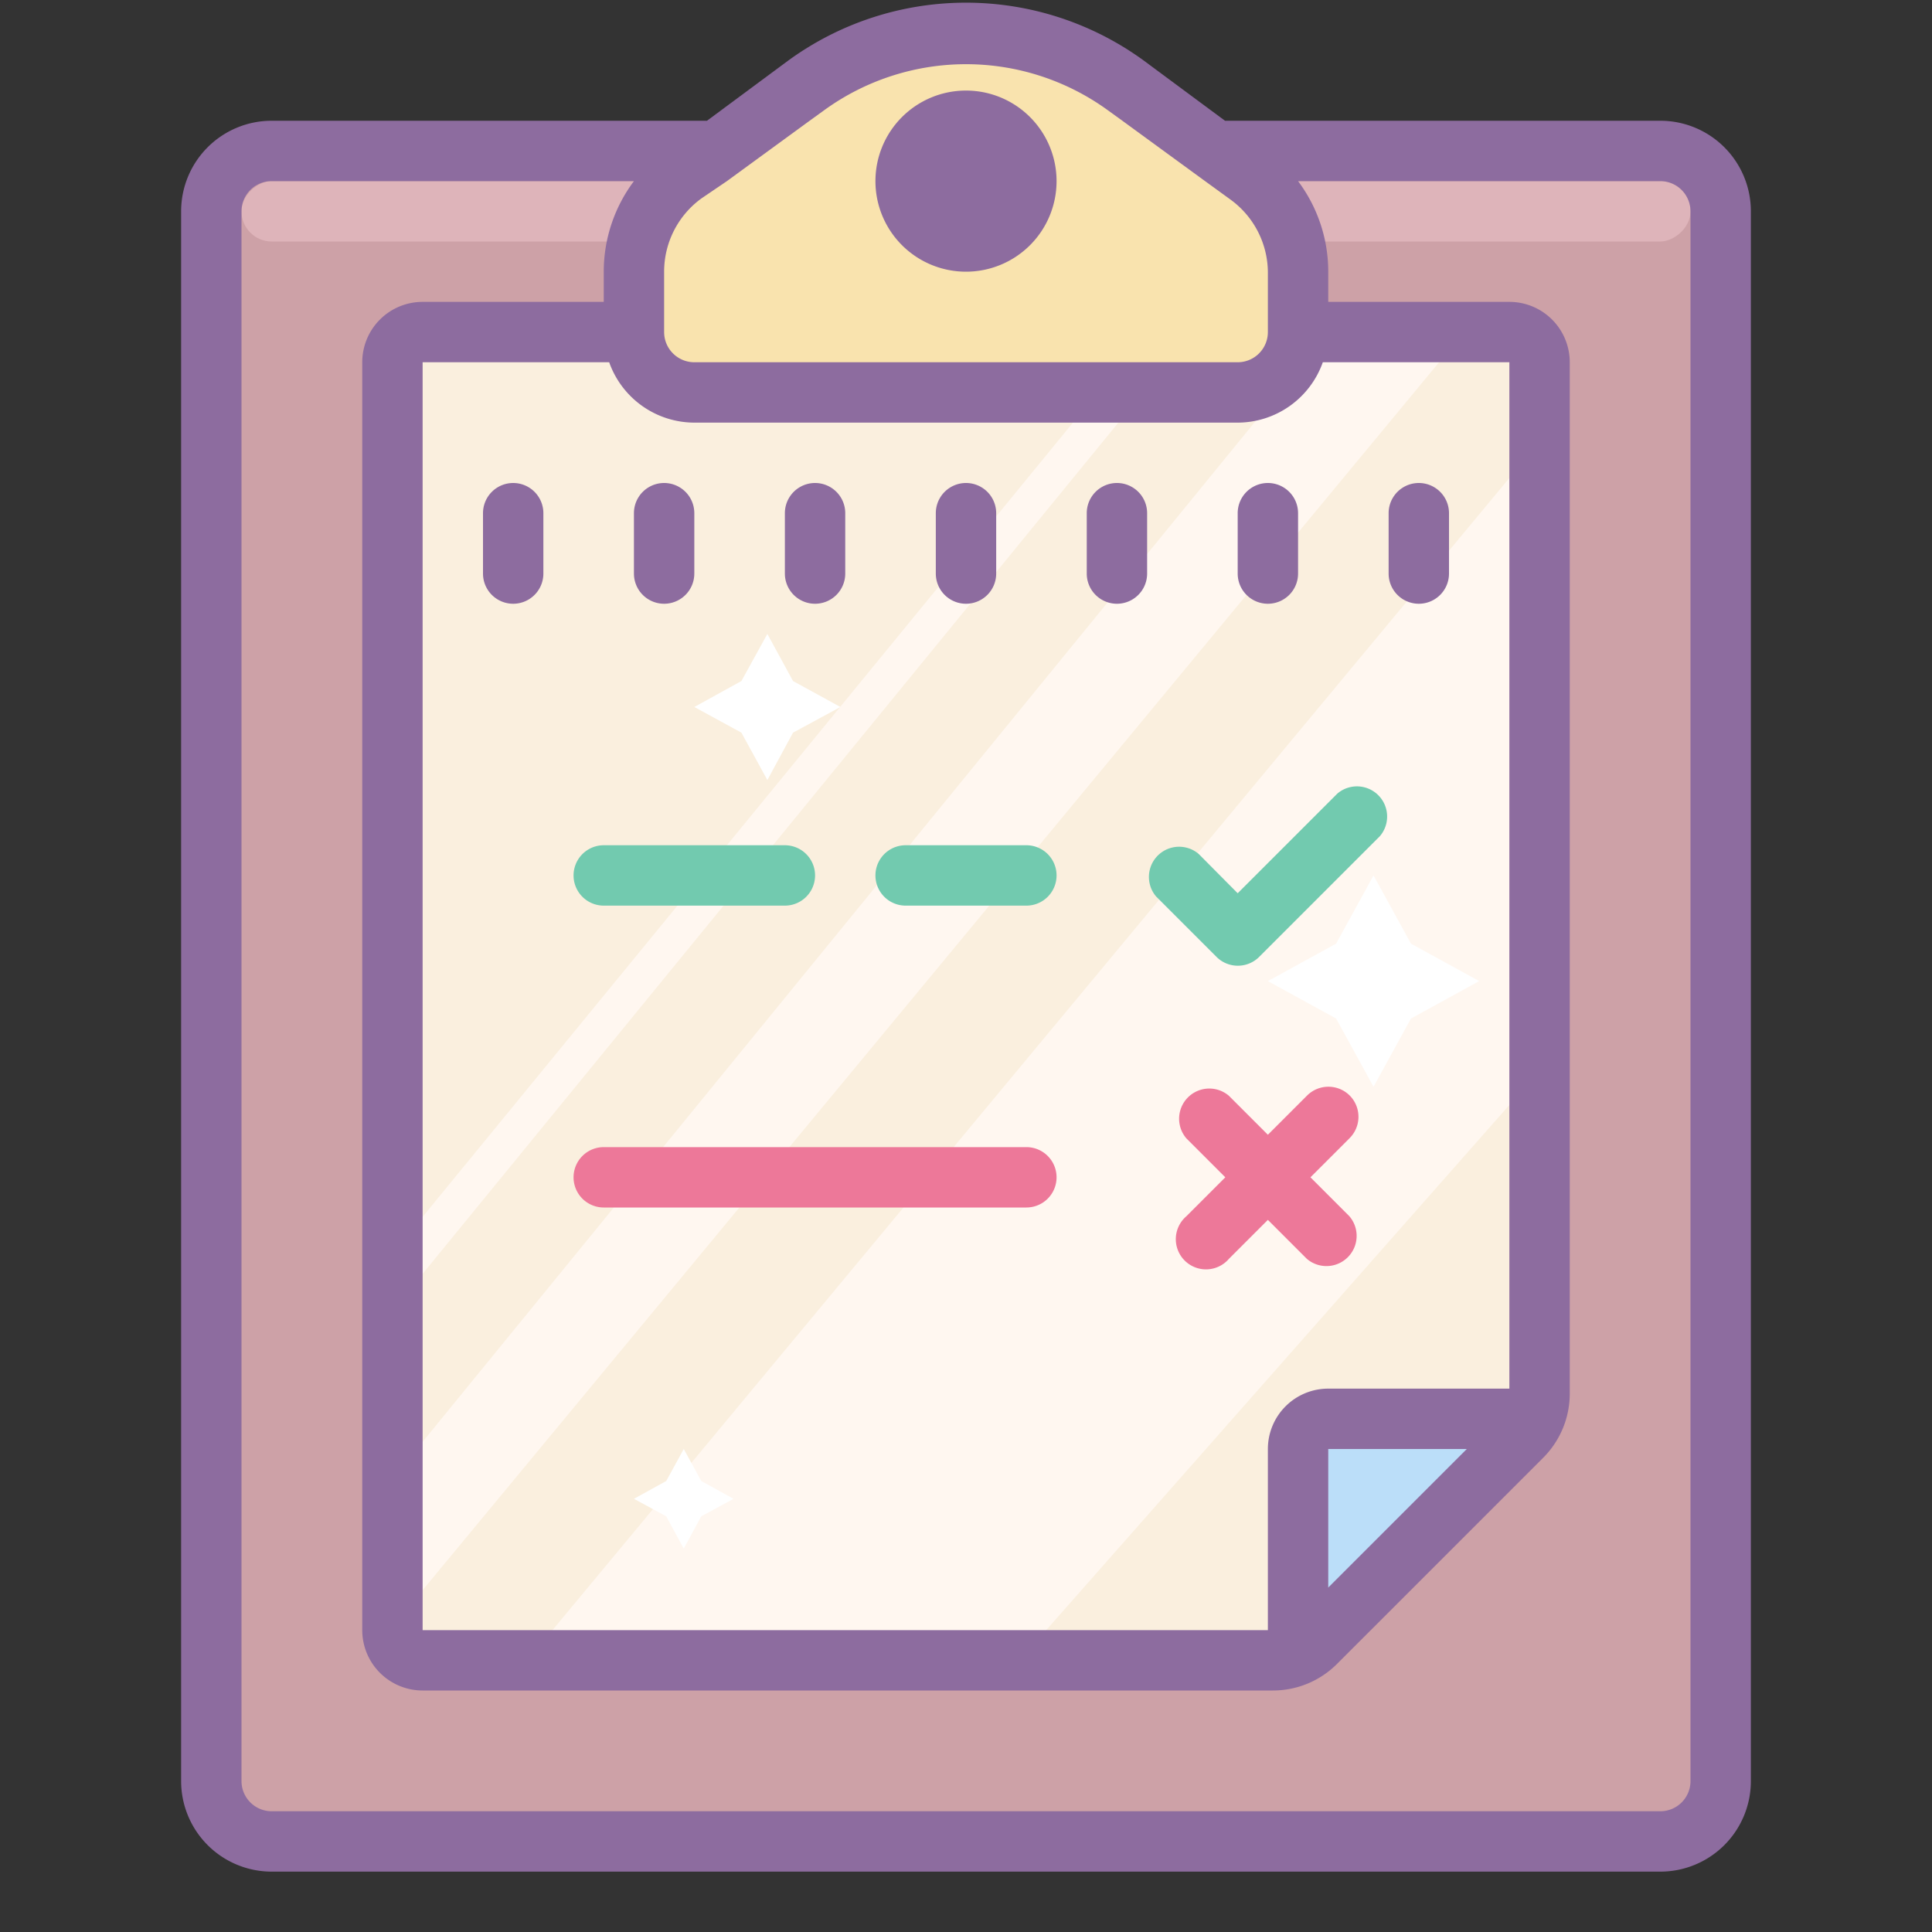 <svg xmlns="http://www.w3.org/2000/svg"  viewBox="0 0 64 64" width="64px" height="64px"><rect x="0" y="0" width="64" height="64" fill="#333333" stroke="none"/><rect width="50" height="56" x="7" y="5" fill="#cda1a7" rx="2" ry="2"/><rect width="2" height="48" x="31" y="-17" fill="#deb4ba" rx="1" ry="1" transform="rotate(-90 32 7)"/><path fill="#faefde" d="M13 55L43 55 51 47 51 11 13 11 13 55z"/><path fill="#bbdef9" d="M43 47L51 47 43 55 43 47z"/><path fill="#fff7f0" d="M51 35.47L51 14.63 17.57 54.88 33.88 54.88 51 35.47zM13.4 53.4L48.5 11 44 11 12.5 49.6 13.4 53.4zM13 43.42L39.5 11 38 11 13 41.53 13 43.42z"/><path fill="#fff" d="M45.5 29L46.74 31.26 49 32.5 46.74 33.74 45.5 36 44.26 33.74 42 32.5 44.26 31.26 45.5 29z"/><path fill="#f9e3ae" d="M42 6L32 1 22 6 21 13 43 13 42 6z"/><path fill="#fff" d="M25.42 21L26.27 22.56 27.84 23.42 26.27 24.27 25.42 25.84 24.56 24.27 23 23.42 24.56 22.56 25.42 21zM22.65 48L23.23 49.06 24.3 49.65 23.23 50.23 22.65 51.3 22.07 50.23 21 49.65 22.07 49.06 22.65 48z"/><path fill="#8d6c9f" d="M32 4A2 2 0 1 0 32 8A2 2 0 1 0 32 4Z"/><path fill="#8d6c9f" d="M55,4H40.58l-2.7-2A10,10,0,0,0,26.12,2l-2.7,2H9A3,3,0,0,0,6,7V59a3,3,0,0,0,3,3H55a3,3,0,0,0,3-3V7A3,3,0,0,0,55,4ZM27.29,3.66a8,8,0,0,1,9.42,0l.47.34,2.74,2,.84.61A3,3,0,0,1,42,9v2a1,1,0,0,1-1,1H23a1,1,0,0,1-1-1V9a3,3,0,0,1,1.24-2.43L24.08,6l2.74-2ZM50,46H44a2,2,0,0,0-2,2v6H14V12h6.18A3,3,0,0,0,23,14H41a3,3,0,0,0,2.82-2H50Zm-1.41,2L44,52.59V48ZM56,59a1,1,0,0,1-1,1H9a1,1,0,0,1-1-1V7A1,1,0,0,1,9,6H21a5,5,0,0,0-1,3v1H14a2,2,0,0,0-2,2V54a2,2,0,0,0,2,2H42.17a3,3,0,0,0,2.12-.88l6.83-6.83A3,3,0,0,0,52,46.17V12a2,2,0,0,0-2-2H44V9a5,5,0,0,0-1-3H55a1,1,0,0,1,1,1Z"/><path fill="#8d6c9f" d="M17 16a1 1 0 0 0-1 1v2a1 1 0 0 0 2 0V17A1 1 0 0 0 17 16zM22 20a1 1 0 0 0 1-1V17a1 1 0 0 0-2 0v2A1 1 0 0 0 22 20zM27 20a1 1 0 0 0 1-1V17a1 1 0 0 0-2 0v2A1 1 0 0 0 27 20zM32 20a1 1 0 0 0 1-1V17a1 1 0 0 0-2 0v2A1 1 0 0 0 32 20zM38 17a1 1 0 0 0-2 0v2a1 1 0 0 0 2 0zM42 20a1 1 0 0 0 1-1V17a1 1 0 0 0-2 0v2A1 1 0 0 0 42 20zM47 20a1 1 0 0 0 1-1V17a1 1 0 0 0-2 0v2A1 1 0 0 0 47 20zM32 9a3 3 0 1 0-3-3A3 3 0 0 0 32 9zm0-4a1 1 0 1 1-1 1A1 1 0 0 1 32 5z"/><path fill="#72caaf" d="M20 30h6a1 1 0 0 0 0-2H20a1 1 0 0 0 0 2zM34 28H30a1 1 0 0 0 0 2h4a1 1 0 0 0 0-2z"/><path fill="#ed7899" d="M34,38H20a1,1,0,0,0,0,2H34a1,1,0,0,0,0-2Z"/><path fill="#72caaf" d="M39.71,28.29a1,1,0,0,0-1.41,1.41l2,2a1,1,0,0,0,1.41,0l4-4a1,1,0,0,0-1.41-1.41L41,29.59Z"/><path fill="#ed7899" d="M44.71,36.29a1,1,0,0,0-1.41,0L42,37.59l-1.29-1.29a1,1,0,0,0-1.41,1.41L40.59,39l-1.29,1.29a1,1,0,1,0,1.41,1.41L42,40.41l1.29,1.29a1,1,0,0,0,1.41-1.41L43.41,39l1.29-1.29A1,1,0,0,0,44.71,36.29Z"/></svg>